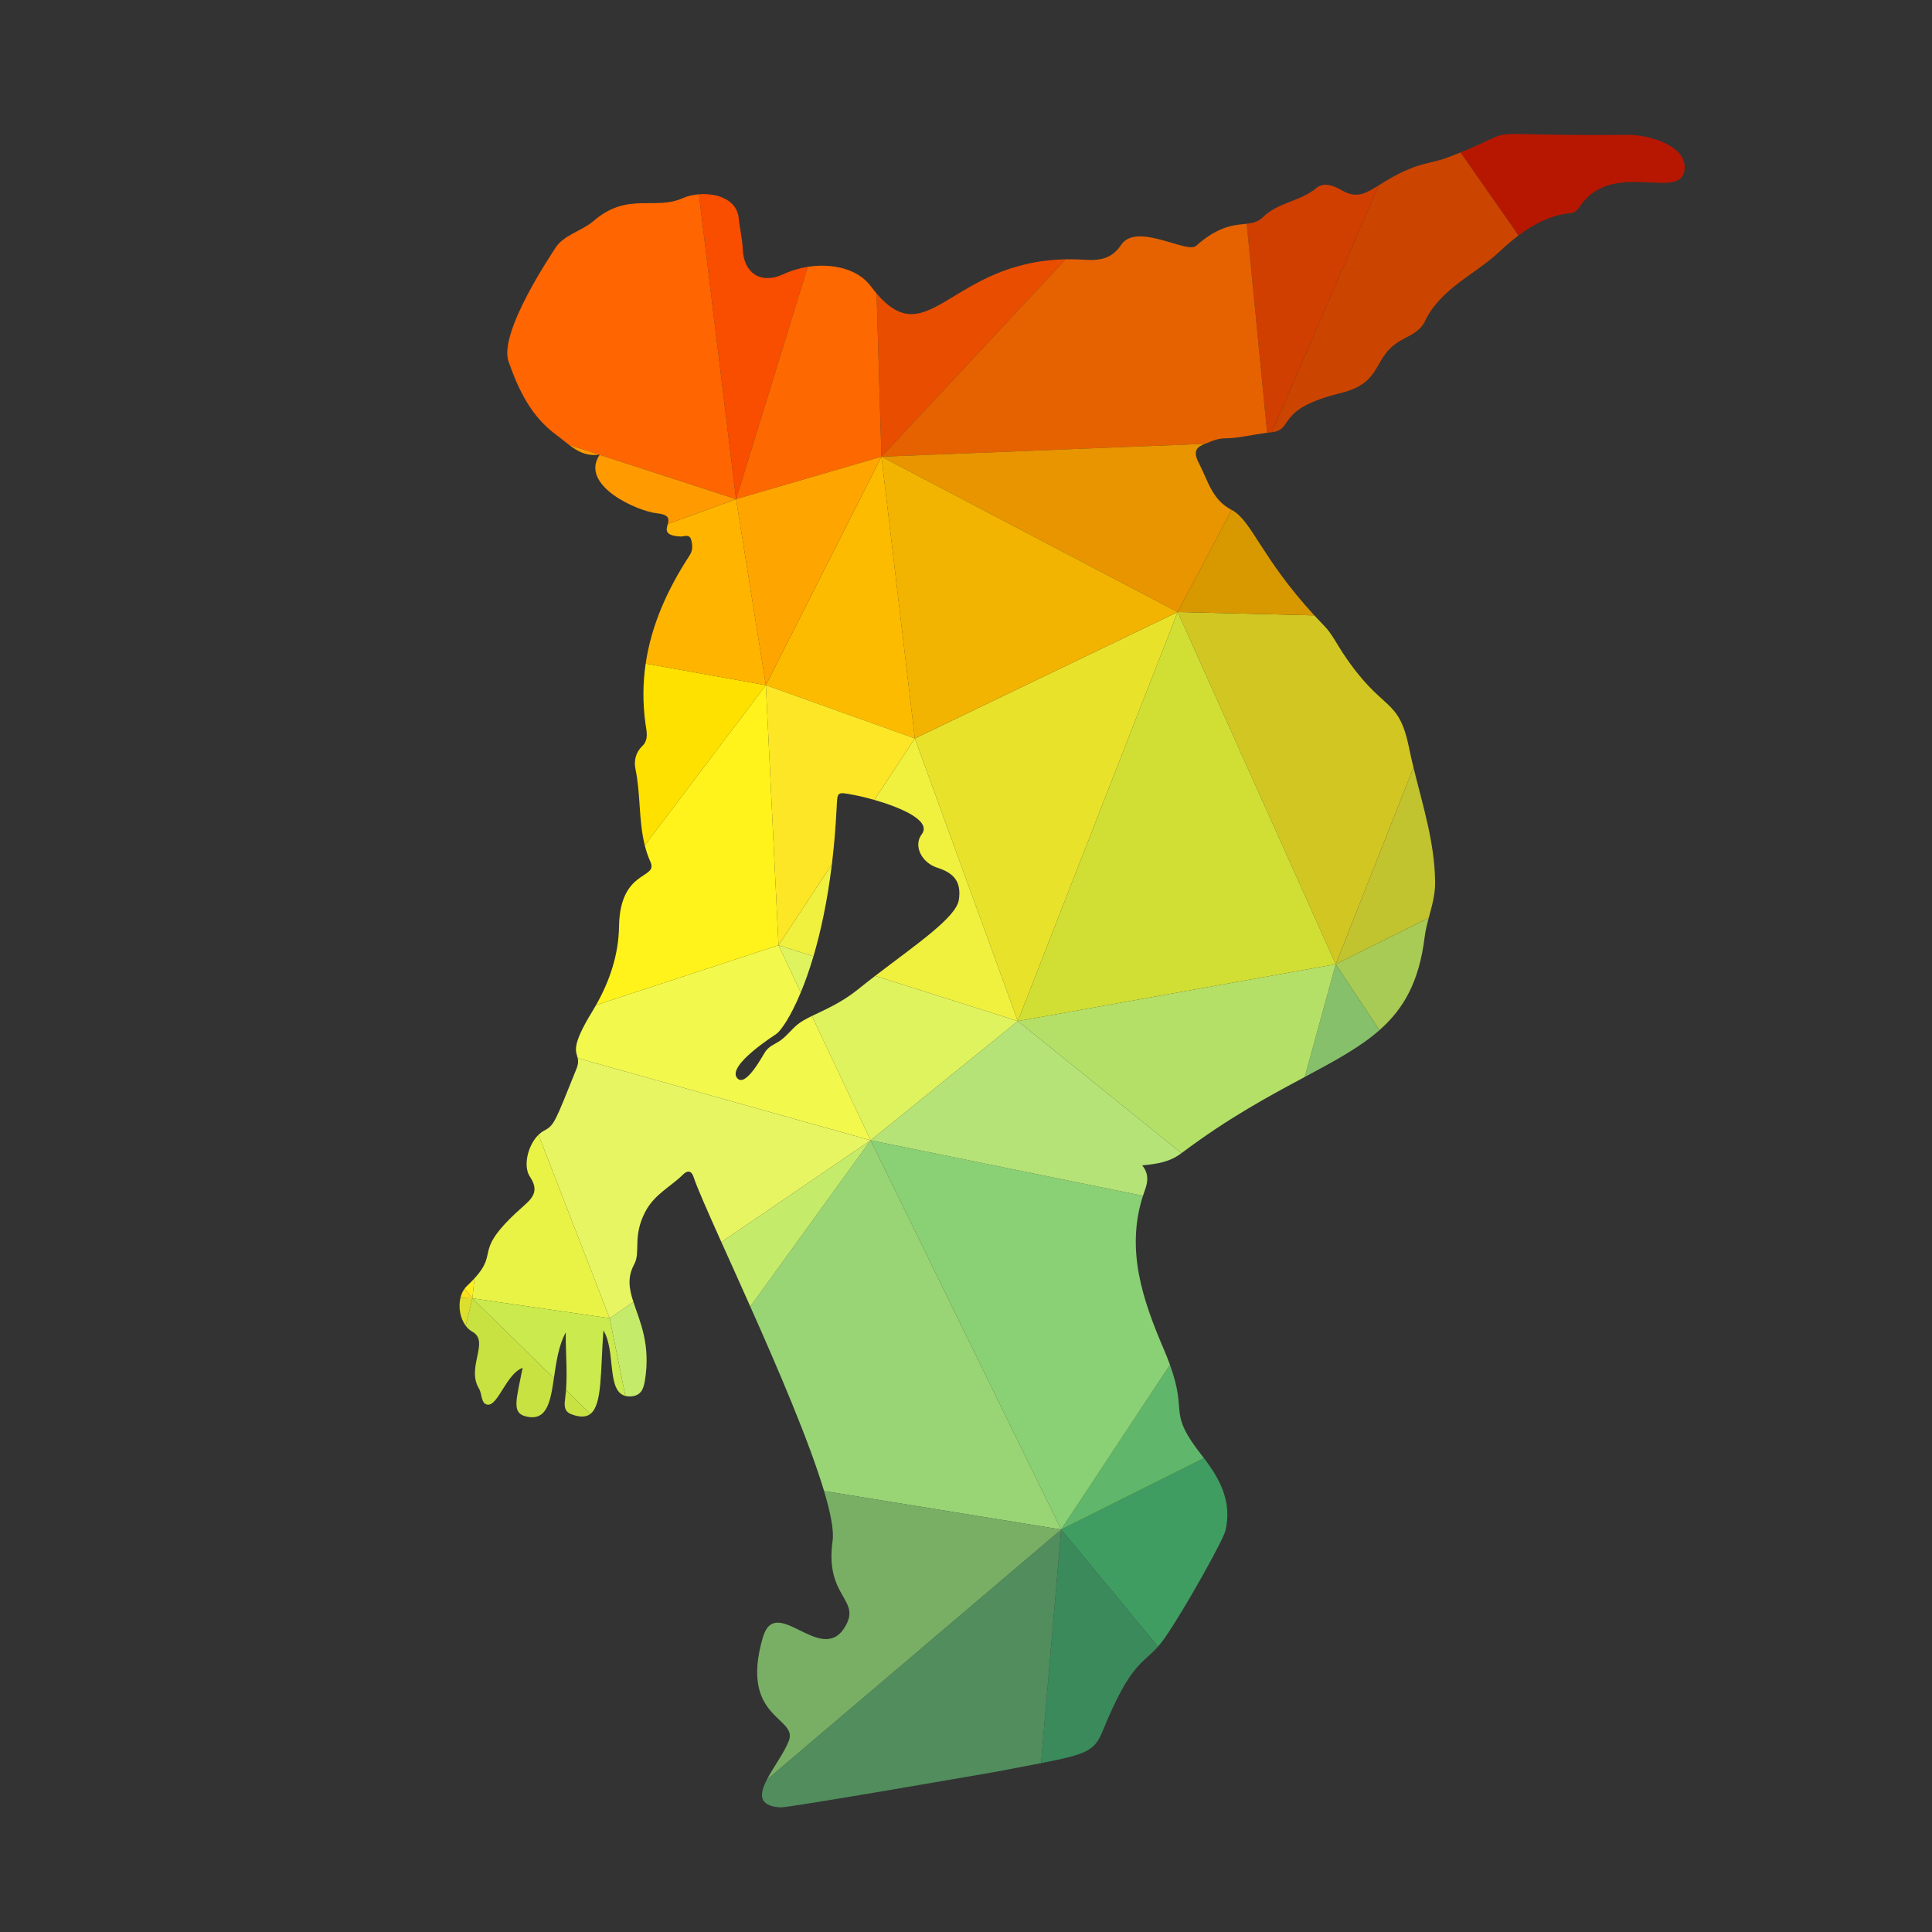 <?xml version="1.0" encoding="UTF-8" standalone="no"?>
<!-- Created with Inkscape (http://www.inkscape.org/) -->

<svg
   version="1.1"
   id="svg8728"
   width="800"
   height="800"
   viewBox="0 0 800 800"
   sodipodi:docname="snowboarder-publicdomainvectors.org.svg"
   inkscape:version="1.2 (dc2aedaf03, 2022-05-15)"
   xmlns:inkscape="http://www.inkscape.org/namespaces/inkscape"
   xmlns:sodipodi="http://sodipodi.sourceforge.net/DTD/sodipodi-0.dtd"
   xmlns="http://www.w3.org/2000/svg"
   xmlns:svg="http://www.w3.org/2000/svg">
  <rect x="0" y="0" width="800" height="800" fill="#333333" stroke="none"/>
  <defs
     id="defs8732">
    <clipPath
       clipPathUnits="userSpaceOnUse"
       id="clipPath8744">
      <path
         d="M 0,600 H 600 V 0 H 0 Z"
         id="path8742" />
    </clipPath>
  </defs>
  <sodipodi:namedview
     id="namedview8730"
     pagecolor="#ffffff"
     bordercolor="#000000"
     borderopacity="0.25"
     inkscape:showpageshadow="2"
     inkscape:pageopacity="0.0"
     inkscape:pagecheckerboard="0"
     inkscape:deskcolor="#d1d1d1"
     showgrid="false"
     inkscape:zoom="1.04625"
     inkscape:cx="400"
     inkscape:cy="400.4779"
     inkscape:window-width="1920"
     inkscape:window-height="1017"
     inkscape:window-x="-8"
     inkscape:window-y="-8"
     inkscape:window-maximized="1"
     inkscape:current-layer="g8736">
    <inkscape:page
       x="0"
       y="0"
       id="page8734"
       width="800"
       height="800" />
  </sodipodi:namedview>
  <g
     id="g8736"
     inkscape:groupmode="layer"
     inkscape:label="Page 1"
     transform="matrix(1.333,0,0,-1.333,0,800)">
    <g
       id="g8738">
      <g
         id="g8740"
         clip-path="url(#clipPath8744)">
        <g
           id="g8746"
           transform="translate(487.943,533.951)">
          <path
             d="m 0,0 c 1.231,0.118 2.063,0.934 2.824,2.072 9.859,14.675 30.716,1.825 32.443,10.95 1.491,7.899 -11.241,11.344 -17.439,11.285 -50.804,-0.465 -31.583,2.836 -52.084,-5.463 L -16.235,-6.938 C -11.583,-3.435 -6.234,-0.597 0,0"
             style="fill:#b71700;fill-opacity:1;fill-rule:nonzero;stroke:none"
             id="path8748" />
        </g>
        <g
           id="g8750"
           transform="translate(428.502,280.139)">
          <path
             d="m 0,0 c 7.505,6.615 12.322,14.984 14.029,28.822 0.253,2.061 0.752,4.059 1.284,6.053 L -13.584,20.491 Z"
             style="fill:#a7cb55;fill-opacity:1;fill-rule:nonzero;stroke:none"
             id="path8752" />
        </g>
        <g
           id="g8754"
           transform="translate(416.317,478.009)">
          <path
             d="m 0,0 c 14.249,3.488 9.239,11.641 19.988,17.028 2.387,1.199 5.076,2.673 6.295,5.254 4.849,10.232 15.447,14.454 23.131,21.635 1.858,1.734 3.845,3.48 5.977,5.086 L 37.37,74.785 C 36.19,74.308 34.88,73.792 33.416,73.234 29.906,71.895 26.272,71.496 22.764,70.168 17.948,68.337 14.64,66.231 11.969,64.573 l -33.193,-76.72 C -14.103,-11.173 -20.284,-4.977 0,0"
             style="fill:#cb4500;fill-opacity:1;fill-rule:nonzero;stroke:none"
             id="path8756" />
        </g>
        <g
           id="g8758"
           transform="translate(443.815,315.013)">
          <path
             d="M 0,0 C 0.954,3.57 2.019,7.124 1.987,10.998 1.891,23.382 -1.868,34.964 -4.735,46.741 l -24.162,-61.125 z"
             style="fill:#c1c32f;fill-opacity:1;fill-rule:nonzero;stroke:none"
             id="path8760" />
        </g>
        <g
           id="g8762"
           transform="translate(394.505,465.796)">
          <path
             d="m 0,0 c 0.207,0.019 0.401,0.041 0.589,0.066 l 33.192,76.72 c -4.308,-2.675 -6.957,-4.183 -11.579,-1.494 -2.186,1.268 -5.367,2.693 -7.85,0.62 C 9.406,71.788 2.474,71.507 -2.213,66.885 -3.691,65.43 -5.297,65.082 -7.217,64.854 L -0.885,-0.09 C -0.59,-0.057 -0.295,-0.026 0,0"
             style="fill:#d03e00;fill-opacity:1;fill-rule:nonzero;stroke:none"
             id="path8764" />
        </g>
        <g
           id="g8766"
           transform="translate(414.918,300.629)">
          <path
             d="m 0,0 24.162,61.125 c -0.488,2.005 -0.951,4.015 -1.365,6.036 -3.342,16.338 -8.105,10.657 -20.598,29.533 -1.863,2.814 -3.386,5.961 -5.691,8.336 -1.104,1.135 -2.153,2.245 -3.154,3.334 l -42.446,1.041 z"
             style="fill:#d2c622;fill-opacity:1;fill-rule:nonzero;stroke:none"
             id="path8768" />
        </g>
        <g
           id="g8770"
           transform="translate(405.297,265.598)">
          <path
             d="M 0,0 C 9.342,5.004 17.149,9.203 23.205,14.541 L 9.621,35.032 Z"
             style="fill:#86c06a;fill-opacity:1;fill-rule:nonzero;stroke:none"
             id="path8772" />
        </g>
        <g
           id="g8774"
           transform="translate(408.272,408.994)">
          <path
             d="M 0,0 C -16.503,17.944 -19.485,29.558 -25.669,32.75 L -42.446,1.041 Z"
             style="fill:#d89800;fill-opacity:1;fill-rule:nonzero;stroke:none"
             id="path8776" />
        </g>
        <g
           id="g8778"
           transform="translate(316.173,282.957)">
          <path
             d="M 0,0 49.653,127.078 -31.98,87.804 Z"
             style="fill:#e8e22a;fill-opacity:1;fill-rule:nonzero;stroke:none"
             id="path8780" />
        </g>
        <g
           id="g8782"
           transform="translate(359.691,88.631)">
          <path
             d="m 0,0 c 0.659,0.744 1.342,1.598 2.063,2.629 6.052,8.648 18.238,30.494 18.929,33.443 2.055,8.799 -1.581,15.84 -6.691,22.494 L -30.054,36.389 Z"
             style="fill:#3f9d61;fill-opacity:1;fill-rule:nonzero;stroke:none"
             id="path8784" />
        </g>
        <g
           id="g8786"
           transform="translate(316.173,282.957)">
          <path
             d="m 0,0 50.85,-41.016 c 14.588,10.989 27.458,17.864 38.274,23.657 l 9.621,35.031 z"
             style="fill:#b4e068;fill-opacity:1;fill-rule:nonzero;stroke:none"
             id="path8788" />
        </g>
        <g
           id="g8790"
           transform="translate(414.918,300.629)">
          <path
             d="M 0,0 -49.092,109.405 -98.745,-17.672 Z"
             style="fill:#d1df35;fill-opacity:1;fill-rule:nonzero;stroke:none"
             id="path8792" />
        </g>
        <g
           id="g8794"
           transform="translate(331.007,519.596)">
          <path
             d="m 0,0 c -35.541,-0.754 -42.598,-29.486 -58.716,-10.602 l 1.523,-50.709 z"
             style="fill:#e94d00;fill-opacity:1;fill-rule:nonzero;stroke:none"
             id="path8796" />
        </g>
        <g
           id="g8798"
           transform="translate(373.992,147.197)">
          <path
             d="M 0,0 C -0.167,0.217 -0.335,0.436 -0.506,0.652 -11.65,14.855 -4.815,13.102 -10.551,28.977 L -44.354,-22.178 Z"
             style="fill:#60b66a;fill-opacity:1;fill-rule:nonzero;stroke:none"
             id="path8800" />
        </g>
        <g
           id="g8802"
           transform="translate(329.638,125.019)">
          <path
             d="m 0,0 33.804,51.154 c -0.531,1.467 -1.166,3.084 -1.937,4.879 -6.569,15.356 -11.855,30.85 -6.459,47.645 l -84.598,17.23 z"
             style="fill:#8ad074;fill-opacity:1;fill-rule:nonzero;stroke:none"
             id="path8804" />
        </g>
        <g
           id="g8806"
           transform="translate(374.292,462.277)">
          <path
             d="M 0,0 C 0.526,0.211 1.08,0.413 1.618,0.642 3.012,1.23 4.577,1.694 6.061,1.7 c 4.506,0.026 8.841,1.233 13.267,1.73 l -6.332,64.944 c -3.679,-0.435 -8.511,-0.426 -15.805,-6.91 -2.775,-2.462 -18.476,7.531 -23.241,0.312 -2.745,-4.157 -6.478,-4.907 -10.995,-4.605 -2.174,0.146 -4.251,0.19 -6.24,0.148 l -57.193,-61.31 z"
             style="fill:#e66200;fill-opacity:1;fill-rule:nonzero;stroke:none"
             id="path8808" />
        </g>
        <g
           id="g8810"
           transform="translate(365.826,410.035)">
          <path
             d="m 0,0 16.777,31.709 c -0.003,0.001 -0.006,0.003 -0.009,0.005 -6.16,3.163 -7.375,9.2 -10.193,14.556 -2.1,3.998 -0.357,5.069 1.891,5.972 L -92.013,48.251 Z"
             style="fill:#e99500;fill-opacity:1;fill-rule:nonzero;stroke:none"
             id="path8812" />
        </g>
        <g
           id="g8814"
           transform="translate(270.447,245.928)">
          <path
             d="m 0,0 84.599,-17.23 c 0.195,0.609 0.404,1.22 0.628,1.834 0.864,2.365 1.296,4.99 -0.87,7.607 4.725,0.449 8.581,1.059 12.165,3.764 0.018,0.013 0.036,0.025 0.054,0.039 l -50.85,41.015 z"
             style="fill:#b5e377;fill-opacity:1;fill-rule:nonzero;stroke:none"
             id="path8816" />
        </g>
        <g
           id="g8818"
           transform="translate(323.388,52.453)">
          <path
             d="m 0,0 c 14.021,2.725 16.618,3.779 19.083,9.83 8.68,21.295 12.31,20.797 17.221,26.348 L 6.25,72.566 Z"
             style="fill:#3a8a5c;fill-opacity:1;fill-rule:nonzero;stroke:none"
             id="path8820" />
        </g>
        <g
           id="g8822"
           transform="translate(365.826,410.035)">
          <path
             d="m 0,0 -92.013,48.251 10.379,-87.524 z"
             style="fill:#f2b400;fill-opacity:1;fill-rule:nonzero;stroke:none"
             id="path8824" />
        </g>
        <g
           id="g8826"
           transform="translate(271.602,351.666)">
          <path
             d="m 0,0 c 7.994,-2.289 17.953,-6.412 14.704,-10.698 -2.607,-3.44 -0.165,-8.764 4.911,-10.389 5.134,-1.646 7.44,-4.324 6.649,-9.891 -0.783,-5.513 -13.186,-13.835 -26.007,-23.684 l 44.314,-14.046 -31.98,87.804 z"
             style="fill:#f0f03e;fill-opacity:1;fill-rule:nonzero;stroke:none"
             id="path8828" />
        </g>
        <g
           id="g8830"
           transform="translate(258.411,331.663)">
          <path
             d="m 0,0 -16.578,-25.142 10.852,-3.44 C -3.479,-20.995 -1.403,-11.52 0,0"
             style="fill:#f0f03e;fill-opacity:1;fill-rule:nonzero;stroke:none"
             id="path8832" />
        </g>
        <g
           id="g8834"
           transform="translate(270.447,245.928)">
          <path
             d="m 0,0 -37.377,-51.631 c 8.738,-19.629 18.321,-41.978 22.914,-57.316 l 73.653,-11.961 z"
             style="fill:#99d575;fill-opacity:1;fill-rule:nonzero;stroke:none"
             id="path8836" />
        </g>
        <g
           id="g8838"
           transform="translate(242.421,38.703)">
          <path
             d="m 0,0 c 2.489,-0.16 67.406,11.145 67.73,11.209 5.291,1.033 9.639,1.842 13.237,2.541 L 87.217,86.316 -4.19,8.643 C -6.523,4.129 -6.94,0.459 0,0"
             style="fill:#518d5d;fill-opacity:1;fill-rule:nonzero;stroke:none"
             id="path8840" />
        </g>
        <g
           id="g8842"
           transform="translate(255.984,136.981)">
          <path
             d="m 0,0 c 2.045,-6.828 3.102,-12.266 2.653,-15.453 -2.513,-17.887 9.392,-18.119 3.631,-27.088 -7.434,-11.564 -21.321,10.768 -25.319,-3.002 -7.306,-25.154 10.831,-24.588 8.134,-31.936 -1.34,-3.652 -4.823,-8.224 -6.853,-12.156 l 91.407,77.674 z"
             style="fill:#79af65;fill-opacity:1;fill-rule:nonzero;stroke:none"
             id="path8844" />
        </g>
        <g
           id="g8846"
           transform="translate(194.265,166.519)">
          <path
             d="M 0,0 C 0.472,-0.121 0.998,-0.174 1.591,-0.146 4.822,0.006 5.632,2.127 6.062,4.729 7.932,16.088 4.456,23.174 2.497,29.18 L -4.89,24.145 Z"
             style="fill:#c5eb6b;fill-opacity:1;fill-rule:nonzero;stroke:none"
             id="path8848" />
        </g>
        <g
           id="g8850"
           transform="translate(224.082,214.322)">
          <path
             d="m 0,0 c 2.69,-5.988 5.782,-12.822 8.988,-20.025 l 37.377,51.63 z"
             style="fill:#c5eb6b;fill-opacity:1;fill-rule:nonzero;stroke:none"
             id="path8852" />
        </g>
        <g
           id="g8854"
           transform="translate(273.813,458.286)">
          <path
             d="m 0,0 -35.907,-70.974 46.286,-16.55 z"
             style="fill:#fdbb00;fill-opacity:1;fill-rule:nonzero;stroke:none"
             id="path8856" />
        </g>
        <g
           id="g8858"
           transform="translate(241.833,306.521)">
          <path
             d="m 0,0 6.919,-14.652 c 1.305,3.135 2.647,6.865 3.934,11.212 z"
             style="fill:#dff35f;fill-opacity:1;fill-rule:nonzero;stroke:none"
             id="path8860" />
        </g>
        <g
           id="g8862"
           transform="translate(271.858,297.004)">
          <path
             d="m 0,0 c -1.818,-1.397 -3.646,-2.824 -5.448,-4.279 -5.095,-4.11 -10.273,-6.266 -14.2,-8.18 l 18.237,-38.617 45.725,37.029 z"
             style="fill:#dff35f;fill-opacity:1;fill-rule:nonzero;stroke:none"
             id="path8864" />
        </g>
        <g
           id="g8866"
           transform="translate(250.898,517.262)">
          <path
             d="m 0,0 c -2.627,-0.413 -5.187,-1.18 -7.489,-2.263 -6.979,-3.288 -12.394,0.232 -12.675,7.732 -0.121,3.201 -0.953,6.376 -1.247,9.583 -0.542,5.884 -6.859,7.927 -12.379,7.49 l 11.54,-94.703 z"
             style="fill:#f94d00;fill-opacity:1;fill-rule:nonzero;stroke:none"
             id="path8868" />
        </g>
        <g
           id="g8870"
           transform="translate(273.813,458.286)">
          <path
             d="m 0,0 -1.523,50.709 c -0.586,0.687 -1.184,1.436 -1.796,2.252 -4.129,5.504 -12.131,7.192 -19.596,6.016 l -22.25,-72.162 z"
             style="fill:#fe6800;fill-opacity:1;fill-rule:nonzero;stroke:none"
             id="path8872" />
        </g>
        <g
           id="g8874"
           transform="translate(228.648,445.101)">
          <path
             d="M 0,0 9.258,-57.789 45.165,13.185 Z"
             style="fill:#ffa500;fill-opacity:1;fill-rule:nonzero;stroke:none"
             id="path8876" />
        </g>
        <g
           id="g8878"
           transform="translate(259.882,349.039)">
          <path
             d="M 0,0 C 0.262,5.286 0.003,5.167 5.324,4.174 6.971,3.865 9.252,3.333 11.72,2.627 l 12.591,19.096 -46.287,16.55 3.927,-80.791 16.578,25.142 C -0.818,-12.028 -0.311,-6.244 0,0"
             style="fill:#fce626;fill-opacity:1;fill-rule:nonzero;stroke:none"
             id="path8880" />
        </g>
        <g
           id="g8882"
           transform="translate(217.108,539.804)">
          <path
             d="m 0,0 c -1.795,-0.143 -3.507,-0.546 -4.906,-1.167 -8.969,-3.975 -17.151,2.014 -27.76,-7.079 -3.848,-3.304 -9.625,-4.416 -12.13,-8.768 -0.421,-0.729 -17.544,-25.84 -14.338,-34.965 3.116,-8.85 7.047,-17.121 14.97,-22.882 1.309,-0.949 2.544,-2.025 3.832,-3.006 l 9.318,-3.025 c 0.072,0.009 0.143,0.016 0.215,0.027 -0.017,-0.027 -0.033,-0.053 -0.052,-0.08 L 11.54,-94.703 Z"
             style="fill:#ff6500;fill-opacity:1;fill-rule:nonzero;stroke:none"
             id="path8884" />
        </g>
        <g
           id="g8886"
           transform="translate(252.211,284.545)">
          <path
             d="m 0,0 c -1.839,-0.898 -3.405,-1.742 -4.558,-2.709 -1.879,-1.578 -3.636,-3.92 -5.691,-5.205 -1.547,-0.973 -2.867,-1.416 -4.065,-2.932 -0.759,-0.967 -6.19,-11.609 -8.901,-8.451 -3.337,3.895 11.743,13.391 12.305,13.828 1.354,1.063 4.289,5.19 7.451,12.793 L -10.378,21.976 -67.057,3.389 c -0.375,-0.659 -0.759,-1.313 -1.157,-1.963 -6.671,-10.887 -5.043,-12.322 -4.537,-14.524 l 90.987,-25.519 z"
             style="fill:#f2f84c;fill-opacity:1;fill-rule:nonzero;stroke:none"
             id="path8888" />
        </g>
        <g
           id="g8890"
           transform="translate(179.46,271.447)">
          <path
             d="M 0,0 C 0.193,-0.84 0.223,-1.791 -0.436,-3.424 -7.088,-19.891 -7.21,-20.83 -10.52,-22.568 c -0.59,-0.313 -1.147,-0.735 -1.664,-1.237 l 22.099,-56.978 7.387,5.035 c -1.328,4.07 -1.96,7.643 0.241,11.713 2.093,3.867 -0.583,8.547 3.401,16.242 2.895,5.576 7.897,7.801 11.777,11.65 1.095,1.09 2.494,1.573 3.282,-0.81 1.095,-3.311 4.351,-10.676 8.619,-20.172 l 46.365,31.605 z"
             style="fill:#e7f563;fill-opacity:1;fill-rule:nonzero;stroke:none"
             id="path8892" />
        </g>
        <g
           id="g8894"
           transform="translate(200.571,394.016)">
          <path
             d="m 0,0 c -0.879,-5.963 -0.961,-12.135 -0.075,-18.559 0.332,-2.42 1.091,-5.054 -0.92,-6.992 -2.168,-2.079 -2.697,-4.714 -2.179,-7.186 1.638,-7.804 0.947,-15.99 2.896,-23.734 l 37.613,49.767 z"
             style="fill:#ffe100;fill-opacity:1;fill-rule:nonzero;stroke:none"
             id="path8896" />
        </g>
        <g
           id="g8898"
           transform="translate(237.906,387.312)">
          <path
             d="m 0,0 -37.613,-49.767 c 0.437,-1.739 1.006,-3.456 1.766,-5.141 2.473,-5.48 -9.498,-2.073 -9.767,-20.134 -0.129,-8.511 -2.821,-16.729 -7.138,-24.336 l 56.679,18.587 z"
             style="fill:#fff31b;fill-opacity:1;fill-rule:nonzero;stroke:none"
             id="path8900" />
        </g>
        <g
           id="g8902"
           transform="translate(228.648,445.101)">
          <path
             d="m 0,0 -21.201,-7.72 c -0.456,-1.753 -1.237,-3.583 3.926,-3.893 1.171,-0.066 2.87,1.004 3.385,-1.215 0.389,-1.674 0.497,-3.056 -0.584,-4.714 -6.887,-10.551 -11.845,-21.627 -13.603,-33.543 l 37.335,-6.704 z"
             style="fill:#ffb500;fill-opacity:1;fill-rule:nonzero;stroke:none"
             id="path8904" />
        </g>
        <g
           id="g8906"
           transform="translate(186.095,458.913)">
          <path
             d="M 0,0 -9.318,3.024 C -6.755,1.069 -3.979,-0.513 0,0"
             style="fill:#ff9b00;fill-opacity:1;fill-rule:nonzero;stroke:none"
             id="path8908" />
        </g>
        <g
           id="g8910"
           transform="translate(186.258,458.859)">
          <path
             d="m 0,0 c -6.288,-9.334 11.369,-17.47 17.923,-18.174 3.805,-0.412 3.65,-1.831 3.266,-3.304 l 21.202,7.72 z"
             style="fill:#ff9b00;fill-opacity:1;fill-rule:nonzero;stroke:none"
             id="path8912" />
        </g>
        <g
           id="g8914"
           transform="translate(189.375,190.664)">
          <path
             d="m 0,0 -22.099,56.979 c -3.29,-3.196 -4.882,-9.723 -2.668,-13.018 2.695,-4.012 1.239,-6.273 -1.601,-8.77 C -43.313,20.285 -33.944,21.17 -41.976,12.387 L -42.64,6.17 Z"
             style="fill:#e9f345;fill-opacity:1;fill-rule:nonzero;stroke:none"
             id="path8916" />
        </g>
        <g
           id="g8918"
           transform="translate(146.735,196.834)">
          <path
             d="m 0,0 25.332,-24.781 c 0.707,4.789 1.426,10.109 3.674,14.195 -0.062,-5.982 0.541,-11.928 0.089,-17.877 l 7.588,-7.422 c 3.676,2.879 3.079,12.916 4.023,25.92 3.912,-6.336 0.921,-18.832 6.823,-20.349 L 42.64,-6.17 Z"
             style="fill:#caea4e;fill-opacity:1;fill-rule:nonzero;stroke:none"
             id="path8920" />
        </g>
        <g
           id="g8922"
           transform="translate(175.59,165.99)">
          <path
             d="m 0,0 c -0.237,-1.852 -0.661,-4.18 1.844,-5.141 2.746,-1.046 4.647,-0.947 5.984,0.1 L 0.24,2.381 C 0.18,1.588 0.103,0.795 0,0"
             style="fill:#c8e242;fill-opacity:1;fill-rule:nonzero;stroke:none"
             id="path8924" />
        </g>
        <g
           id="g8926"
           transform="translate(144.658,188.33)">
          <path
             d="m 0,0 c 0.57,-0.768 1.263,-1.412 2.07,-1.861 5.497,-3.055 -1.997,-11.008 2.076,-17.703 0.999,-1.643 0.551,-4.709 2.681,-4.957 3.224,-0.377 5.859,9.648 10.858,11.435 -1.99,-10.135 -3.469,-14.006 1.044,-15.092 6.539,-1.568 7.594,4.537 8.68,11.901 L 2.077,8.504 Z"
             style="fill:#c8e242;fill-opacity:1;fill-rule:nonzero;stroke:none"
             id="path8928" />
        </g>
        <g
           id="g8930"
           transform="translate(144.323,199.859)">
          <path
             d="M 0,0 C -0.618,-0.832 -1.049,-1.824 -1.302,-2.896 L 2.412,-3.025 Z"
             style="fill:#fae01e;fill-opacity:1;fill-rule:nonzero;stroke:none"
             id="path8932" />
        </g>
        <g
           id="g8934"
           transform="translate(147.399,203.051)">
          <path
             d="m 0,0 c -0.661,-0.721 -1.437,-1.508 -2.357,-2.377 -0.265,-0.248 -0.502,-0.521 -0.719,-0.814 l 2.412,-3.026 z"
             style="fill:#ffee20;fill-opacity:1;fill-rule:nonzero;stroke:none"
             id="path8936" />
        </g>
        <g
           id="g8938"
           transform="translate(143.022,196.963)">
          <path
             d="m 0,0 c -0.682,-2.889 -0.07,-6.332 1.637,-8.633 l 2.077,8.504 z"
             style="fill:#dddf2f;fill-opacity:1;fill-rule:nonzero;stroke:none"
             id="path8940" />
        </g>
      </g>
    </g>
  </g>
</svg>
